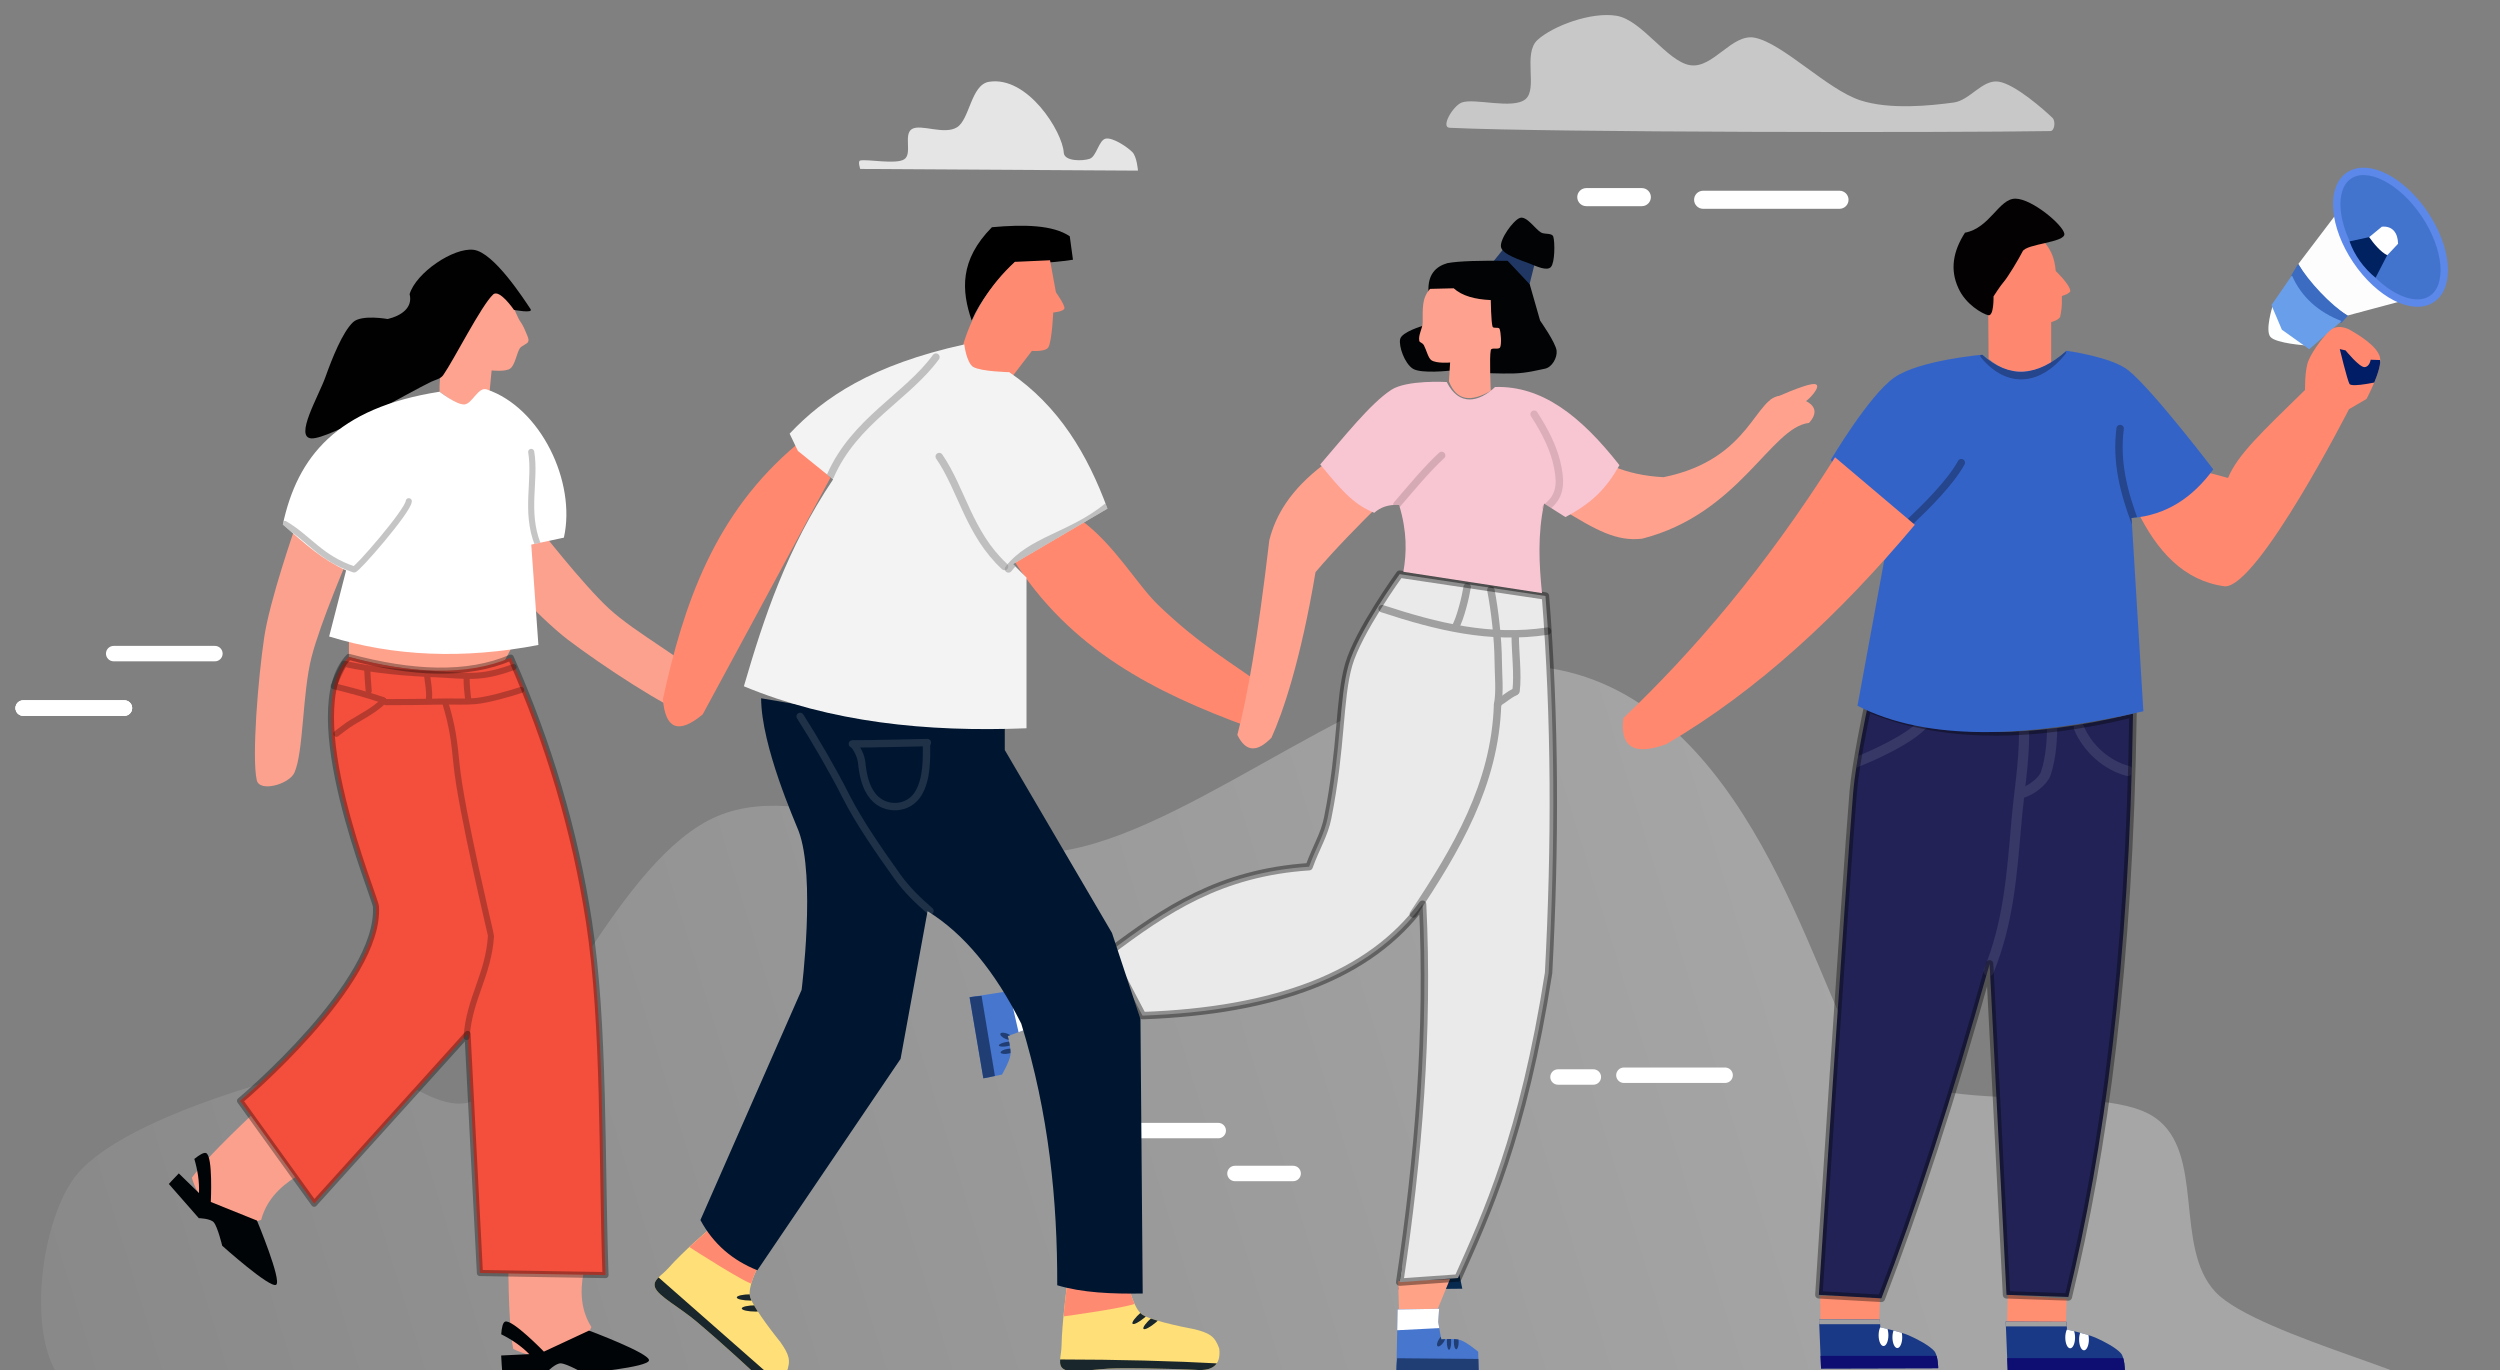 <?xml version="1.0" encoding="UTF-8" standalone="no"?><!DOCTYPE svg PUBLIC "-//W3C//DTD SVG 1.1//EN" "http://www.w3.org/Graphics/SVG/1.1/DTD/svg11.dtd"><svg width="100%" height="100%" viewBox="0 0 250 137" version="1.1" xmlns="http://www.w3.org/2000/svg" xmlns:xlink="http://www.w3.org/1999/xlink" xml:space="preserve" xmlns:serif="http://www.serif.com/" style="fill-rule:evenodd;clip-rule:evenodd;stroke-linecap:round;stroke-linejoin:round;stroke-miterlimit:1.5;"><rect x="0" y="0" width="250" height="137" fill="#808080" stroke="none"/><path d="M9.36,139.764c-7.32,-0.659 -6.04,-16.402 -1.953,-21.961c4.087,-5.559 19.716,-10.053 26.474,-11.394c4.73,-0.938 10.04,5.994 14.075,3.352c6.311,-4.134 13.963,-24.017 23.793,-28.15c9.83,-4.133 23.611,5.549 35.186,3.351c13.237,-2.513 30.851,-18.394 44.235,-18.431c21.512,-0.059 28.94,27.476 33.847,37.198c4.736,9.385 24.407,3.797 30.495,8.042c5.042,3.516 1.834,12.936 6.032,17.426c4.212,4.506 25.708,9.379 19.24,9.611c-22.733,0.817 -192.528,4.457 -231.424,0.956Z" style="fill:url(#_Linear1);"/><path d="M86.023,16.894c-0,0 -0.275,-0.783 -0,-0.843c0.731,-0.159 3.523,0.412 4.385,-0.112c0.862,-0.525 -0.094,-2.502 0.787,-3.036c0.881,-0.535 3.219,0.615 4.498,-0.169c1.284,-0.787 1.398,-4.262 3.205,-4.554c3.877,-0.627 7.364,5.018 7.477,7.084c0.049,0.885 1.884,0.853 2.586,0.618c0.703,-0.234 0.919,-1.911 1.631,-2.024c0.712,-0.112 2.108,0.816 2.642,1.35c0.457,0.457 0.563,1.855 0.563,1.855l-27.774,-0.169Z" style="fill:#fff;fill-opacity:0.79;"/><path d="M144.966,12.778c-0.932,-0.045 0.335,-2.196 1.208,-2.525c1.263,-0.476 5.106,0.714 6.369,-0.33c1.263,-1.043 -0.28,-4.567 1.208,-5.929c1.519,-1.391 5.362,-2.837 7.906,-2.416c2.544,0.421 5.051,4.575 7.357,4.941c2.306,0.366 4.182,-3.219 6.479,-2.745c2.837,0.586 7.229,5.179 10.542,6.259c2.959,0.965 7.028,0.531 9.334,0.22c1.639,-0.221 2.867,-2.341 4.502,-2.087c1.647,0.257 4.52,2.801 5.381,3.624c0.321,0.308 0.225,1.311 -0.22,1.318c-10.048,0.165 -50.256,0.146 -60.066,-0.33Z" style="fill:#fff;fill-opacity:0.57;"/><g><path d="M22.263,65.361c0,-0.426 -0.345,-0.772 -0.772,-0.772l-10.123,-0c-0.426,-0 -0.772,0.346 -0.772,0.772c0,0.426 0.346,0.772 0.772,0.772l10.123,-0c0.427,-0 0.772,-0.346 0.772,-0.772Z" style="fill:#fff;"/><path d="M13.215,70.807c0,-0.426 -0.346,-0.772 -0.772,-0.772l-10.123,0c-0.426,0 -0.772,0.346 -0.772,0.772c-0,0.427 0.346,0.773 0.772,0.773l10.123,-0c0.426,-0 0.772,-0.346 0.772,-0.773Z" style="fill:#fff;"/><path d="M122.596,113.058c-0,-0.426 -0.346,-0.772 -0.772,-0.772l-10.123,0c-0.427,0 -0.772,0.346 -0.772,0.772c-0,0.427 0.345,0.772 0.772,0.772l10.123,0c0.426,0 0.772,-0.345 0.772,-0.772Z" style="fill:#fff;"/><path d="M173.284,107.524c-0,-0.426 -0.346,-0.772 -0.772,-0.772l-10.123,-0c-0.426,-0 -0.772,0.346 -0.772,0.772c-0,0.426 0.346,0.772 0.772,0.772l10.123,0c0.426,0 0.772,-0.346 0.772,-0.772Z" style="fill:#fff;"/><path d="M184.854,19.977c0,-0.499 -0.405,-0.904 -0.904,-0.904l-13.637,-0c-0.499,-0 -0.904,0.405 -0.904,0.904c0,0.499 0.405,0.904 0.904,0.904l13.637,-0c0.499,-0 0.904,-0.405 0.904,-0.904Z" style="fill:#fff;"/><path d="M165.088,19.713c0,-0.499 -0.405,-0.904 -0.903,-0.904l-5.555,0c-0.499,0 -0.904,0.405 -0.904,0.904c-0,0.499 0.405,0.904 0.904,0.904l5.555,0c0.498,0 0.903,-0.405 0.903,-0.904Z" style="fill:#fff;"/><path d="M160.107,107.7c-0,-0.426 -0.346,-0.772 -0.772,-0.772l-3.535,-0c-0.426,-0 -0.772,0.346 -0.772,0.772c0,0.426 0.346,0.772 0.772,0.772l3.535,-0c0.426,-0 0.772,-0.346 0.772,-0.772Z" style="fill:#fff;"/><path d="M13.215,70.807c0,-0.426 -0.346,-0.772 -0.772,-0.772l-10.123,0c-0.426,0 -0.772,0.346 -0.772,0.772c-0,0.427 0.346,0.773 0.772,0.773l10.123,-0c0.426,-0 0.772,-0.346 0.772,-0.773Z" style="fill:#fff;"/><path d="M13.215,70.807c0,-0.426 -0.346,-0.772 -0.772,-0.772l-10.123,0c-0.426,0 -0.772,0.346 -0.772,0.772c-0,0.427 0.346,0.773 0.772,0.773l10.123,-0c0.426,-0 0.772,-0.346 0.772,-0.773Z" style="fill:#fff;"/><path d="M130.087,117.348c0,-0.426 -0.346,-0.772 -0.772,-0.772l-5.818,-0c-0.427,-0 -0.773,0.346 -0.773,0.772c0,0.426 0.346,0.772 0.773,0.772l5.818,-0c0.426,-0 0.772,-0.346 0.772,-0.772Z" style="fill:#fff;"/></g><g><g><path d="M182.016,129.566l0.029,2.476l5.872,0.115l0.086,-2.504l-5.987,-0.087Z" style="fill:#ff8f70;"/><path d="M181.903,131.929l0.202,4.922l11.716,-0.029c-0,0 -0.009,-1.286 -0.403,-1.727c-0.49,-0.547 -1.636,-1.161 -2.533,-1.554c-0.898,-0.394 -2.85,-0.806 -2.85,-0.806l-0.058,-0.777l-6.074,-0.029Z" style="fill:#193986;"/><clipPath id="_clip2"><path d="M181.903,131.929l0.202,4.922l11.716,-0.029c-0,0 -0.009,-1.286 -0.403,-1.727c-0.49,-0.547 -1.636,-1.161 -2.533,-1.554c-0.898,-0.394 -2.85,-0.806 -2.85,-0.806l-0.058,-0.777l-6.074,-0.029Z"/></clipPath><g clip-path="url(#_clip2)"><path d="M194.713,136.196c0,-0.337 -0.274,-0.611 -0.612,-0.611l-13.198,-0c-0.337,-0 -0.612,0.274 -0.612,0.611l0,1.224c0,0.337 0.275,0.611 0.612,0.611l13.198,0c0.338,0 0.612,-0.274 0.612,-0.611l0,-1.224Z" style="fill:#0d0d72;"/><rect x="180.061" y="131.036" width="9.211" height="1.382" style="fill:#a1a1a1;"/><ellipse cx="188.351" cy="133.526" rx="0.489" ry="1.079" style="fill:#fff;"/><ellipse cx="189.733" cy="133.728" rx="0.489" ry="1.079" style="fill:#fff;"/></g></g><g><path d="M200.772,129.476l-0.062,2.791l5.873,0.115l0.086,-2.504l-5.897,-0.402Z" style="fill:#ff8f70;"/><path d="M200.569,132.154l0.202,4.922l11.716,-0.029c-0,0 -0.009,-1.286 -0.403,-1.727c-0.49,-0.547 -1.636,-1.161 -2.533,-1.554c-0.898,-0.394 -2.85,-0.806 -2.85,-0.806l-0.058,-0.777l-6.074,-0.029Z" style="fill:#193986;"/><clipPath id="_clip3"><path d="M200.569,132.154l0.202,4.922l11.716,-0.029c-0,0 -0.009,-1.286 -0.403,-1.727c-0.49,-0.547 -1.636,-1.161 -2.533,-1.554c-0.898,-0.394 -2.85,-0.806 -2.85,-0.806l-0.058,-0.777l-6.074,-0.029Z"/></clipPath><g clip-path="url(#_clip3)"><path d="M213.379,136.421c0,-0.337 -0.274,-0.611 -0.612,-0.611l-13.198,-0c-0.338,-0 -0.612,0.274 -0.612,0.611l0,1.224c0,0.337 0.274,0.611 0.612,0.611l13.198,0c0.338,0 0.612,-0.274 0.612,-0.611l0,-1.224Z" style="fill:#0d0d72;"/><rect x="198.727" y="131.261" width="9.211" height="1.382" style="fill:#a1a1a1;"/><ellipse cx="207.017" cy="133.751" rx="0.489" ry="1.079" style="fill:#fff;"/><ellipse cx="208.399" cy="133.953" rx="0.489" ry="1.079" style="fill:#fff;"/></g></g><path d="M186.735,70.802c-0,0 -1.179,5.545 -1.412,8.363c-0.808,9.78 -3.437,50.32 -3.437,50.32l6.254,0.351c3.429,-8.916 7.02,-19.851 10.823,-33.452l1.687,33.101l6.184,0.211c3.564,-14.722 6.089,-32.926 6.466,-58.331c-10.301,2.524 -19.262,2.535 -26.565,-0.563Z" style="fill:#222256;"/><clipPath id="_clip4"><path d="M186.735,70.802c-0,0 -1.179,5.545 -1.412,8.363c-0.808,9.78 -3.437,50.32 -3.437,50.32l6.254,0.351c3.429,-8.916 7.02,-19.851 10.823,-33.452l1.687,33.101l6.184,0.211c3.564,-14.722 6.089,-32.926 6.466,-58.331c-10.301,2.524 -19.262,2.535 -26.565,-0.563Z"/></clipPath><g clip-path="url(#_clip4)"><g opacity="0.1"><path d="M192.287,72.419c-1.402,1.543 -5.074,3.193 -7.003,3.938" style="fill:none;stroke:#fff;stroke-width:1.02px;"/><path d="M207.889,72.77c0.825,2.016 2.751,3.773 4.887,4.32" style="fill:none;stroke:#fff;stroke-width:1.02px;"/><path d="M202.407,73.332c-0,3.03 -0.487,5.703 -0.751,8.731c-0.463,5.303 -0.782,10.134 -2.783,15.041" style="fill:none;stroke:#fff;stroke-width:1.02px;"/><path d="M205.218,72.349c0,1.668 -0.117,3.389 -0.633,4.987c-0.243,0.752 -1.516,1.764 -2.37,1.936" style="fill:none;stroke:#fff;stroke-width:1.02px;"/></g></g><path d="M186.735,70.802c-0,0 -1.179,5.545 -1.412,8.363c-0.808,9.78 -3.437,50.32 -3.437,50.32l6.254,0.351c3.429,-8.916 7.02,-19.851 10.823,-33.452l1.687,33.101l6.184,0.211c3.564,-14.722 6.089,-32.926 6.466,-58.331c-10.301,2.524 -19.262,2.535 -26.565,-0.563Z" style="fill:none;stroke:#000;stroke-opacity:0.36;stroke-width:0.74px;"/><g><path d="M229.83,26.402l4.146,-5.464c0.104,3.528 2.251,6.85 6.571,9.066l-5.78,1.546c-2.079,-1.211 -3.702,-2.954 -4.937,-5.148Z" style="fill:#fdfdfe;"/><g><path d="M242.472,21.422c2.289,3.405 2.614,7.2 0.724,8.47c-1.889,1.271 -5.282,-0.462 -7.571,-3.867c-2.288,-3.405 -2.613,-7.201 -0.723,-8.471c1.889,-1.27 5.282,0.463 7.57,3.868Z" style="fill:#4274cd;stroke:#5b88e9;stroke-width:0.74px;"/><path d="M234.956,24.136l1.964,-0.424l1.85,1.711l-1.213,2.349c-1.157,-0.932 -2.103,-2.224 -2.601,-3.636Z" style="fill:#002261;"/><path d="M236.92,23.712l1.268,-1.045c1.103,-0.09 1.596,0.66 1.619,1.709l-1.079,1.147c-0.668,-0.322 -1.38,-1.189 -1.808,-1.811Z" style="fill:#fff;"/></g><path d="M229.079,27.614l0.734,-1.223c1.09,1.783 3.178,4.043 4.965,5.188l-0.632,0.709c-1.813,-0.566 -4.029,-2.351 -5.067,-4.674Z" style="fill:#3b6cc1;"/><path d="M227.248,30.654c0,0 -0.759,2.39 -0.205,3.037c0.553,0.648 3.526,0.85 3.526,0.85c-0.606,-1.395 -1.548,-2.835 -3.321,-3.887Z" style="fill:#fdffff;"/><path d="M228.186,32.97c-0.347,-0.819 -1.041,-2.458 -1.041,-2.458l2.049,-2.968c0.94,2.145 2.613,3.648 4.958,4.563l-3.231,2.813" style="fill:#699eeb;"/></g><path d="M230.504,39.157c0,-0 -0.058,-2.159 0.354,-3.121c0.445,-1.04 1.619,-2.617 2.316,-3.121c0.505,-0.365 1.329,-0.218 1.866,0.097c0.805,0.472 2.692,1.587 2.96,2.734c0.268,1.148 -1.351,4.151 -1.351,4.151l-1.705,0.997l-4.44,-1.737Z" style="fill:#ff886f;"/><clipPath id="_clip5"><path d="M230.504,39.157c0,-0 -0.058,-2.159 0.354,-3.121c0.445,-1.04 1.619,-2.617 2.316,-3.121c0.505,-0.365 1.329,-0.218 1.866,0.097c0.805,0.472 2.692,1.587 2.96,2.734c0.268,1.148 -1.351,4.151 -1.351,4.151l-1.705,0.997l-4.44,-1.737Z"/></clipPath><g clip-path="url(#_clip5)"><path d="M234.558,35.039c-0,-0 1.383,1.705 1.898,1.673c0.515,-0.033 0.611,-0.74 0.611,-0.74l0.933,0.032l0.161,2.091c-0,-0 -2.992,0.708 -3.217,0.289c-0.225,-0.418 -0.965,-3.474 -0.965,-3.474l0.579,0.129Z" style="fill:#001d66;"/></g><path d="M198.859,35.898l-0.055,-7.192l1.373,-0.769l0.933,-2.855c0.165,-0.513 1.062,-1.025 2.691,-1.537c1.299,1.228 1.646,2.186 1.774,3.56c0,0 1.421,1.333 1.462,2.017c0.003,0.046 -0.185,0.208 -0.373,0.3c-0.234,0.115 -0.48,0.161 -0.478,0.211c0.038,1.057 -0.068,1.51 -0.158,1.995c-0.065,0.356 -0.909,0.592 -0.909,0.592l-0,4.117c-2.087,1.37 -4.173,1.266 -6.26,-0.439Z" style="fill:#fd876f;"/><path d="M198.822,31.52c-0.586,-0.137 -2.262,-1.081 -2.982,-2.705c-0.862,-1.848 -0.53,-3.697 0.658,-5.545c2.502,-0.466 3.395,-3.422 5.052,-3.404c1.656,0.018 4.767,2.635 4.886,3.514c0.119,0.878 -3.788,0.988 -4.173,1.757c-0.384,0.768 -1.482,2.58 -1.866,3.02c-0.385,0.439 -1.044,1.482 -1.044,1.482c0,-0 0.055,2.018 -0.531,1.881Z" style="fill:#030101;"/><path d="M213.691,51.016c2.009,4.11 4.694,7.071 8.797,7.619c3.346,0.072 12.495,-17.875 12.495,-17.875l-4.484,-1.761c-4.319,4.227 -6.728,6.456 -7.697,8.797l-2.906,-0.785l-6.205,4.005" style="fill:#ff886f;"/><path d="M183.078,45.992c1.84,2.926 4.497,5.034 8.012,6.284l-2.671,3.77l-2.67,14.53c7.014,3.614 16.967,3.22 28.589,0.55l-1.178,-19.322c3.506,-0.28 6.129,-2.075 8.168,-4.869c0,-0 -6.034,-7.92 -8.482,-9.896c-1.688,-1.363 -6.205,-1.964 -6.205,-1.964c-2.904,2.59 -5.71,2.829 -8.404,0.393c-0,-0 -6.309,0.55 -8.797,2.277c-2.526,1.755 -6.362,8.247 -6.362,8.247Z" style="fill:#3463c8;"/><clipPath id="_clip6"><path d="M183.078,45.992c1.84,2.926 4.497,5.034 8.012,6.284l-2.671,3.77l-2.67,14.53c7.014,3.614 16.967,3.22 28.589,0.55l-1.178,-19.322c3.506,-0.28 6.129,-2.075 8.168,-4.869c0,-0 -6.034,-7.92 -8.482,-9.896c-1.688,-1.363 -6.205,-1.964 -6.205,-1.964c-2.904,2.59 -5.71,2.829 -8.404,0.393c-0,-0 -6.309,0.55 -8.797,2.277c-2.526,1.755 -6.362,8.247 -6.362,8.247Z"/></clipPath><g clip-path="url(#_clip6)"><g opacity="0.3"><path d="M196.131,46.264c-1.049,1.935 -3.438,4.309 -5.024,5.817" style="fill:none;stroke:#000;stroke-width:0.74px;"/><path d="M212.014,42.851c-0.426,3.358 0.356,6.341 1.522,9.465" style="fill:none;stroke:#000;stroke-width:0.74px;"/><path d="M198.394,35.531c2.514,3.005 5.543,2.518 7.848,-0.34" style="fill:none;stroke:#000;stroke-width:0.74px;"/></g></g><path d="M183.505,45.73c-7.056,11.127 -14.113,19.35 -21.169,26.078c-0.165,1.346 0.041,2.301 0.702,2.774c0.682,0.489 1.849,0.466 3.593,-0.166c9.191,-5.384 17.336,-12.992 24.851,-21.937l-7.977,-6.749Z" style="fill:#ff886f;"/></g><g><path d="M43.957,39.172c-0.07,-3.395 1.271,-6.791 5.551,-10.186c1.588,0.307 2,2.439 2.521,3.162c0.257,0.359 0.469,0.842 0.601,1.18c0.105,0.268 0.297,0.593 0.188,0.845c-0.108,0.251 -0.64,0.367 -0.838,0.663c-0.296,0.445 -0.47,1.64 -0.94,2.007c-0.469,0.367 -1.878,0.198 -1.878,0.198l-0.247,2.569l-2.075,1.631l-2.883,-2.069Z" style="fill:#fda38f;"/><path d="M49.315,29.447c0.635,-0.586 2.083,1.544 2.083,1.544c-0,-0 1.969,0.381 1.66,-0.079c-0.672,-1.002 -3.677,-5.68 -5.693,-5.93c-2.016,-0.251 -5.765,2.292 -6.404,4.428c0.346,1.37 -0.853,2.175 -2.194,2.491c0,-0 -2.613,-0.475 -3.459,0.315c-1.038,0.969 -2.078,3.564 -2.768,5.495c-0.692,1.938 -3.143,6.049 -1.383,6.128c1.759,0.079 9.745,-4.599 11.939,-5.653c0.42,-0.202 0.958,-0.29 1.225,-0.672c1.074,-1.535 3.814,-6.98 4.994,-8.067Z" style="fill:#010101;"/><path d="M29.445,52.942c0,-0 -2.463,7.066 -3.016,10.745c-0.628,4.178 -1.256,12.064 -0.754,14.326c0.278,1.252 3.248,0.417 3.77,-0.754c0.912,-2.042 0.786,-7.885 1.697,-11.499c0.885,-3.508 3.77,-10.179 3.77,-10.179l-5.467,-2.639Z" style="fill:#fca18e;"/><path d="M48.815,56.158c0,0 5.012,5.557 7.972,7.811c3.362,2.56 9.975,6.902 12.2,7.548c1.231,0.358 1.926,-2.647 1.151,-3.668c-1.352,-1.781 -6.537,-4.48 -9.267,-7.016c-2.651,-2.462 -7.113,-8.199 -7.113,-8.199l-4.943,3.524Z" style="fill:#fca18e;"/><path d="M34.896,63.729l-0.006,1.958c4.651,1.381 9.728,1.697 15.054,1.391l1.434,-2.741l-16.482,-0.608Z" style="fill:#ffa28c;"/><path d="M28.282,52.453c1.447,-6.763 5.369,-11.668 15.675,-13.281c-0,0 1.685,1.313 2.47,1.274c0.785,-0.038 1.387,-1.793 2.24,-1.506c5.404,1.821 8.974,9.26 7.721,14.825l-3.263,0.694l0.715,10.039c-7.442,1.428 -14.42,1.158 -20.925,-0.849l1.697,-6.608c-2.38,-1.074 -3.95,-2.524 -6.33,-4.588Z" style="fill:#fff;"/><clipPath id="_clip7"><path d="M28.282,52.453c1.447,-6.763 5.369,-11.668 15.675,-13.281c-0,0 1.685,1.313 2.47,1.274c0.785,-0.038 1.387,-1.793 2.24,-1.506c5.404,1.821 8.974,9.26 7.721,14.825l-3.263,0.694l0.715,10.039c-7.442,1.428 -14.42,1.158 -20.925,-0.849l1.697,-6.608c-2.38,-1.074 -3.95,-2.524 -6.33,-4.588Z"/></clipPath><g clip-path="url(#_clip7)"><path d="M28.488,52.398c2.464,1.469 3.538,3.402 6.911,4.546c0.26,0.088 5.414,-5.852 5.479,-6.821" style="fill:none;stroke:#8c8c8c;stroke-opacity:0.5;stroke-width:0.61px;"/><path d="M53.121,45.192c0.474,2.83 -0.654,5.932 0.655,9.245" style="fill:none;stroke:#8c8c8c;stroke-opacity:0.5;stroke-width:0.61px;"/></g><g id="Foot"><path d="M50.827,126.091c0.032,4.946 0.229,7.4 0.496,8.801c2.244,1.133 4.544,0.936 6.887,-0.233l0.929,-1.954c-1.013,-1.61 -1.17,-3.465 -0.782,-5.476l-7.53,-1.138Z" style="fill:#fba08d;"/><path d="M50.121,133.428c0.048,-0.655 0.158,-1.165 0.376,-1.261c0.697,-0.307 3.893,2.995 3.893,2.995l4.511,-2.104c0,-0 6.088,2.269 5.999,2.979c-0.089,0.711 -6.534,1.282 -6.534,1.282c0,0 -1.68,-0.954 -2.282,-0.984c-0.518,-0.025 -1.33,0.809 -1.33,0.809l-4.545,-0.143c-0,-0 -0.058,-0.639 -0.093,-1.453l2.812,-0.132c-0.796,-0.812 -1.747,-1.459 -2.807,-1.988Z" style="fill:#010406;"/></g><g id="Foot1" serif:id="Foot"><path d="M25.275,111.399c-3.591,3.401 -5.25,5.221 -6.091,6.372c0.704,2.413 2.419,3.96 4.873,4.873l2.061,-0.656c0.485,-1.839 1.733,-3.221 3.468,-4.31l-4.311,-6.279Z" style="fill:#fba08d;"/><path d="M19.433,115.894c0.511,-0.413 0.959,-0.681 1.178,-0.587c0.7,0.3 0.47,4.889 0.47,4.889l4.618,1.86c-0,-0 2.498,5.997 1.919,6.417c-0.58,0.42 -5.398,-3.899 -5.398,-3.899c0,0 -0.45,-1.879 -0.84,-2.338c-0.335,-0.396 -1.499,-0.42 -1.499,-0.42l-2.998,-3.419c-0,0 0.427,-0.478 0.997,-1.059l2.017,1.964c0.049,-1.136 -0.127,-2.272 -0.464,-3.408Z" style="fill:#010406;"/></g><path d="M34.89,65.687c-5.236,5.391 2.643,24.046 2.703,24.959c0.5,7.602 -13.59,19.434 -13.59,19.434l7.413,10.295l15.339,-16.987l1.236,23.915l12.56,0.206c-0.404,-11.762 -0.069,-24.997 -1.648,-35.288c-1.394,-9.09 -4.038,-17.9 -7.824,-26.458c-4.372,1.876 -9.895,1.617 -16.189,-0.076Z" style="fill:#f44e3d;stroke:#000;stroke-opacity:0.33;stroke-width:0.61px;"/><g opacity="0.25"><path d="M34.419,66.376c3.048,0.673 6.214,0.935 9.33,1.058c1.344,0.054 2.709,0.224 4.053,0.123c1.216,-0.092 2.41,-0.432 3.551,-0.847" style="fill:none;stroke:#000;stroke-width:0.61px;"/><path d="M34.376,66.46c-0.365,0.659 -0.7,1.316 -0.94,2.032" style="fill:none;stroke:#000;stroke-width:0.61px;"/><path d="M33.364,68.611c1.658,0.407 3.327,0.852 4.943,1.401" style="fill:none;stroke:#000;stroke-width:0.61px;"/><path d="M38.382,70.087c-0.943,0.922 -2.084,1.492 -3.199,2.17c-0.541,0.33 -1.034,0.745 -1.544,1.119" style="fill:none;stroke:#000;stroke-width:0.61px;"/><path d="M38.593,70.213c1.877,0 3.758,-0.019 5.634,-0.057c1.091,-0.023 2.207,0.05 3.294,-0.045c1.249,-0.11 3.417,-0.73 4.595,-1.117" style="fill:none;stroke:#000;stroke-width:0.61px;"/><path d="M36.718,66.905c0.046,0.728 0.086,1.465 0.15,2.191" style="fill:none;stroke:#000;stroke-width:0.61px;"/><path d="M42.701,67.445c0.083,0.821 0.265,1.587 0.199,2.415" style="fill:none;stroke:#000;stroke-width:0.61px;"/><path d="M46.659,67.76c-0,0.835 0.07,1.447 0.18,2.275" style="fill:none;stroke:#000;stroke-width:0.61px;"/><path d="M44.539,70.305c0.714,2.421 0.866,3.612 1.115,6.134c0.466,4.716 3.454,17.006 3.444,17.157c-0.261,3.956 -2.148,6.156 -2.44,10.107" style="fill:none;stroke:#000;stroke-width:0.61px;"/></g></g><g><g><path d="M156.051,50.829c3.523,2.177 5.588,3.34 8.162,3.039c9.71,-2.466 12.885,-11.17 16.685,-11.575c1.44,-1.543 -0.088,-2.561 -2.681,-2.712c-2.722,-0.159 -2.988,6.344 -11.864,8.138c-3.784,-0.191 -6.675,-1.475 -8.778,-3.64l-1.524,6.75Z" style="fill:#ffa18d;"/><path d="M177.03,39.987c0,0 3.598,-1.676 4.446,-1.582c0.848,0.094 -0.754,1.791 -1.131,1.838c-0.377,0.047 -3.315,-0.256 -3.315,-0.256Z" style="fill:#ffa18d;"/></g><path d="M140.183,126.769l-0.35,2.168l6.397,-0.066l-0.466,-2.266l-5.581,0.164Z" style="fill:#072a4f;"/><g><path d="M139.811,128.087l0.096,3.151l3.812,-0.217l1.279,-3.112l-5.187,0.178Z" style="fill:#ffa285;"/><path d="M139.762,130.949l-0.12,6.08l8.227,0.048l-0.048,-1.906c0,0 -1.146,-0.953 -1.761,-1.158c-0.611,-0.204 -1.931,-0.072 -1.931,-0.072l-0.313,-1.738l0.096,-1.327l-4.15,0.073Z" style="fill:#4776ce;"/><clipPath id="_clip8"><path d="M139.762,130.949l-0.12,6.08l8.227,0.048l-0.048,-1.906c0,0 -1.146,-0.953 -1.761,-1.158c-0.611,-0.204 -1.931,-0.072 -1.931,-0.072l-0.313,-1.738l0.096,-1.327l-4.15,0.073Z"/></clipPath><g clip-path="url(#_clip8)"><path d="M139.762,130.949l-0.041,2.075l4.264,-0.217l0.313,-2.196l-4.536,0.338Z" style="fill:#fff;"/><path d="M139.714,135.823l8.228,0.072l0.41,1.617l-8.759,-0.29l0.121,-1.399Z" style="fill:#203e74;"/><ellipse cx="144.902" cy="134.182" rx="0.217" ry="0.796" style="fill:#203e74;"/><ellipse cx="145.625" cy="134.206" rx="0.241" ry="0.724" style="fill:#203e74;"/><path d="M144.517,133.473c0.128,0.084 0.064,0.41 -0.143,0.728c-0.207,0.318 -0.48,0.508 -0.608,0.424c-0.128,-0.083 -0.064,-0.409 0.143,-0.727c0.207,-0.318 0.48,-0.508 0.608,-0.425Z" style="fill:#203e74;"/></g></g><g><path d="M105.793,98.341l-3.087,0.641l0.874,3.717l3.287,0.72l-1.074,-5.078Z" style="fill:#ffa285;"/><path d="M102.966,98.789l-6.009,0.935l1.377,8.111l1.869,-0.378c0,0 0.741,-1.293 0.836,-1.935c0.095,-0.637 -0.263,-1.914 -0.263,-1.914l1.656,-0.609l1.324,-0.135l-0.79,-4.075Z" style="fill:#4776ce;"/><clipPath id="_clip9"><path d="M102.966,98.789l-6.009,0.935l1.377,8.111l1.869,-0.378c0,0 0.741,-1.293 0.836,-1.935c0.095,-0.637 -0.263,-1.914 -0.263,-1.914l1.656,-0.609l1.324,-0.135l-0.79,-4.075Z"/></clipPath><g clip-path="url(#_clip9)"><path d="M102.966,98.789l-2.051,0.319l0.953,4.161l2.216,-0.071l-1.118,-4.409Z" style="fill:#fff;"/><path d="M98.157,99.586l1.354,8.116l-1.521,0.684l-1.232,-8.677l1.399,-0.123Z" style="fill:#203e74;"/><path d="M101.456,104.273c0.021,0.118 -0.314,0.275 -0.746,0.352c-0.433,0.076 -0.801,0.042 -0.822,-0.076c-0.021,-0.118 0.314,-0.276 0.746,-0.352c0.433,-0.076 0.801,-0.042 0.822,0.076Z" style="fill:#203e74;"/><path d="M101.486,105.002c0.024,0.132 -0.277,0.294 -0.671,0.363c-0.393,0.07 -0.731,0.019 -0.754,-0.112c-0.023,-0.131 0.277,-0.294 0.671,-0.363c0.393,-0.069 0.731,-0.019 0.754,0.112Z" style="fill:#203e74;"/><path d="M101.303,103.909c-0.06,0.141 -0.392,0.134 -0.741,-0.015c-0.349,-0.149 -0.584,-0.384 -0.523,-0.525c0.06,-0.141 0.392,-0.134 0.741,0.015c0.349,0.149 0.584,0.384 0.523,0.525Z" style="fill:#203e74;"/></g></g><path d="M110.92,95.209c5.6,-4.206 11.059,-7.941 19.991,-8.538c0.712,-1.972 1.517,-3.178 1.858,-4.879c1.425,-7.123 1.113,-11.872 2.098,-15.32c0.953,-3.332 5.102,-9.058 5.102,-9.058l14.577,2.186c0.976,12.273 1.002,24.863 0.312,37.692c-2.543,16.313 -6.237,24.199 -9.058,30.507l-5.831,0.416c1.874,-12.475 2.916,-25.042 2.291,-37.795c-5.206,7.131 -14.751,10.673 -28.008,11.141l-3.332,-6.352Z" style="fill:#eaeaea;stroke:#000;stroke-opacity:0.39;stroke-width:0.74px;"/><g opacity="0.32"><path d="M138.211,60.866c5.467,1.795 10.78,3.116 16.549,2.243" style="fill:none;stroke:#000;stroke-width:0.74px;"/><path d="M146.718,58.694c-0.154,0.989 -0.68,3.154 -1.181,4.014" style="fill:none;stroke:#000;stroke-width:0.74px;"/><path d="M149.085,58.992c0.402,2.069 0.727,5.008 0.738,7.112c0.007,1.379 0.191,3.019 -0.063,4.378" style="fill:none;stroke:#000;stroke-width:0.74px;"/><path d="M151.52,63.529c-0,1.656 0.291,3.924 0.086,5.57" style="fill:none;stroke:#000;stroke-width:0.74px;"/><path d="M151.512,69.19c-0.668,0.301 -0.987,0.659 -1.608,1.036" style="fill:none;stroke:#000;stroke-width:0.74px;"/><path d="M149.758,70.439c-0.253,8.007 -4.123,14.501 -8.426,20.965" style="fill:none;stroke:#000;stroke-width:0.74px;"/></g><g><path d="M150.337,24.902l-0.989,1.226l3.581,2.403l0.566,-2.262l-3.158,-1.367Z" style="fill:#203763;"/><path d="M142.279,32.584c-0,-0 -2.097,0.604 -2.262,1.319c-0.165,0.715 0.44,2.443 1.272,2.969c0.833,0.526 3.723,0.189 3.723,0.189c0,-0 3.52,0.349 6.366,0.284c1.308,-0.029 2.548,-0.369 3.106,-0.473c0.703,-0.13 1.248,-1.08 1.179,-1.791c-0.079,-0.801 -1.65,-3.016 -1.65,-3.016l-1.037,-3.628l-2.214,-2.357c-2.671,-0.031 -4.87,0.016 -6.033,0.236c-1.202,0.352 -1.939,1.171 -1.885,2.78l-0.565,3.488Z" style="fill:#010304;"/><path d="M150.102,24.714c-0.165,-0.762 1.217,-2.679 1.885,-2.922c0.667,-0.243 1.563,1.147 2.12,1.461c0.377,0.212 1.106,0.009 1.226,0.424c0.165,0.573 0.157,2.568 -0.236,3.016c-0.393,0.448 -1.455,-0.066 -2.121,-0.33c-0.832,-0.33 -2.709,-0.887 -2.874,-1.649Z" style="fill:#010304;"/><path d="M144.895,38.136c0.756,1.965 2.221,2.095 4.183,0.943c-0,-0 -0.157,-3.338 -0,-4.065c0.069,-0.322 0.816,0.009 0.942,-0.294c0.148,-0.354 0.069,-1.483 -0.059,-1.827c-0.086,-0.232 -0.634,0.002 -0.707,-0.235c-0.147,-0.481 -0.176,-2.651 -0.176,-2.651c-1.563,-0.067 -2.852,-0.407 -3.711,-1.178l-2.357,0.059c-0.865,0.935 -0.722,2.054 -0.742,3.38c-0.009,0.572 -0.457,1.214 -0.339,1.819c0.036,0.188 0.308,0.151 0.467,0.453c0.241,0.452 0.423,1.259 0.732,1.475c0.514,0.361 1.885,0.236 1.885,0.236l-0.118,1.885Z" style="fill:#fea18e;"/></g></g><g><path d="M97.167,32.05c-1.028,-2.996 -1.218,-6.048 2.026,-9.329c3.247,-0.291 6.101,-0.226 7.783,0.906l0.32,2.346c-2.647,0.394 -4.391,0.387 -5.757,0.213c-1.991,1.983 -3.518,3.881 -4.372,5.864Z"/><path d="M106.706,128.487c-0,0 -0.509,3.767 -0.552,6.1c-0.02,1.078 -0.444,1.925 0.23,2.338c0.784,0.48 3.122,-0.072 5.312,-0.094c3.774,-0.036 7.818,0.15 7.818,0.15c1.613,0.141 2.615,-0.36 2.409,-2.129c-0.444,-1.256 -1,-1.548 -2.45,-1.924c0,0 -4.127,-0.751 -5.223,-1.448c-0.857,-0.545 -1.351,-2.731 -1.351,-2.731l-6.193,-0.262Z" style="fill:#ffe078;"/><clipPath id="_clip10"><path d="M106.706,128.487c-0,0 -0.509,3.767 -0.552,6.1c-0.02,1.078 -0.444,1.925 0.23,2.338c0.784,0.48 3.122,-0.072 5.312,-0.094c3.774,-0.036 7.818,0.15 7.818,0.15c1.613,0.141 2.615,-0.36 2.409,-2.129c-0.444,-1.256 -1,-1.548 -2.45,-1.924c0,0 -4.127,-0.751 -5.223,-1.448c-0.857,-0.545 -1.351,-2.731 -1.351,-2.731l-6.193,-0.262Z"/></clipPath><g clip-path="url(#_clip10)"><path d="M106.591,128.526l-0.222,3.113c0,-0 7.279,-0.979 7.443,-1.431c0.165,-0.452 -0.915,-1.632 -0.915,-1.632l-6.306,-0.05Z" style="fill:#ff8a72;"/><path d="M106.031,135.947c5.684,0.006 11.115,0.139 16.252,0.419l-1.057,0.929l-15.885,-0.101l0.69,-1.247Z" style="fill:#19262c;"/><path d="M114.115,131.225c0.588,-0.503 1.156,-0.805 1.269,-0.674c0.113,0.132 -0.272,0.648 -0.859,1.152c-0.588,0.503 -1.156,0.805 -1.269,0.673c-0.113,-0.132 0.272,-0.647 0.859,-1.151Z" style="fill:#19262c;"/><path d="M115.209,131.737c0.588,-0.504 1.156,-0.806 1.269,-0.674c0.113,0.132 -0.272,0.647 -0.859,1.151c-0.588,0.504 -1.156,0.805 -1.269,0.674c-0.113,-0.132 0.272,-0.648 0.859,-1.151Z" style="fill:#19262c;"/></g><path d="M70.812,123.024c-0,0 -2.414,2.033 -3.965,3.776c-0.717,0.806 -1.59,1.172 -1.347,1.925c0.283,0.874 2.417,1.977 4.094,3.386c2.889,2.429 5.838,5.202 5.838,5.202l3.214,-0.048c0.48,-1.242 0.249,-1.826 -0.607,-3.055c-0,0 -2.645,-3.257 -3.023,-4.499c-0.296,-0.972 0.752,-2.953 0.752,-2.953l-4.956,-3.734Z" style="fill:#ffe078;"/><clipPath id="_clip11"><path d="M70.812,123.024c-0,0 -2.414,2.033 -3.965,3.776c-0.717,0.806 -1.59,1.172 -1.347,1.925c0.283,0.874 2.417,1.977 4.094,3.386c2.889,2.429 5.838,5.202 5.838,5.202l3.214,-0.048c0.48,-1.242 0.249,-1.826 -0.607,-3.055c-0,0 -2.645,-3.257 -3.023,-4.499c-0.296,-0.972 0.752,-2.953 0.752,-2.953l-4.956,-3.734Z"/></clipPath><g clip-path="url(#_clip11)"><path d="M70.812,123.024l-1.882,1.678c-0,0 6.162,3.994 6.582,3.758c0.419,-0.236 0.366,-1.834 0.366,-1.834l-5.066,-3.602Z" style="fill:#ff8a72;"/><path d="M65.869,127.753l10.848,9.537l-1.415,0.236l-10.769,-9.275l1.336,-0.498Z" style="fill:#19262c;"/><ellipse cx="75.079" cy="129.744" rx="1.402" ry="0.314" style="fill:#19262c;"/><ellipse cx="75.577" cy="130.845" rx="1.402" ry="0.314" style="fill:#19262c;"/></g><path d="M76.113,69.828c0.015,4.776 3.416,12.39 3.748,13.269c1.734,4.59 0.3,15.893 0.3,15.893l-10.12,23.014c1.286,2.389 3.211,4.033 5.697,5.023l14.319,-21.14l2.699,-14.769c3.628,2.233 6.741,6.014 9.37,11.245c2.783,9.06 3.616,17.703 3.599,26.163c2.491,0.751 5.454,0.875 8.546,0.825l-0.225,-27.438l-2.849,-8.621l-10.72,-18.291l0,-2.174c-8.902,-0.707 -17.061,-1.693 -24.364,-2.999Z" style="fill:#00152f;"/><g opacity="0.12"><path d="M80.014,71.639c1.461,2.284 3.332,5.502 4.551,7.928c1.335,2.656 3.475,5.712 5.206,8.137c0.911,1.275 2.053,2.371 3.23,3.389" style="fill:none;stroke:#fff;stroke-width:0.74px;"/><path d="M85.234,74.39c2.507,-0 4.997,-0.096 7.503,-0.132" style="fill:none;stroke:#fff;stroke-width:0.74px;"/><path d="M92.655,74.287c-0,1.652 0.061,3.565 -0.815,5.047c-0.977,1.654 -3.311,1.763 -4.517,0.33c-0.796,-0.946 -1.031,-2.221 -1.157,-3.42c-0.064,-0.617 -0.406,-1.308 -0.806,-1.824" style="fill:none;stroke:#fff;stroke-width:0.74px;"/></g><path d="M79.758,44.382c-8.345,6.969 -11.389,16.059 -13.47,25.535c0.251,2.967 1.545,3.553 3.982,1.523c3.371,-6.227 6.879,-12.712 12.768,-23.661l-3.28,-3.397" style="fill:#ff886f;"/><path d="M101.243,55.811c5.769,9.217 14.36,13.47 23.464,16.821c2.974,0.155 3.73,-1.047 2.051,-3.739c-3.77,-2.763 -6.711,-4.335 -10.909,-8.363c-2.162,-2.074 -4.381,-6.066 -7.796,-8.556l-6.81,3.837" style="fill:#ff886f;"/><path d="M96.368,34.289c0.963,-3.039 2.59,-5.776 5.117,-8.103l3.519,-0.16l0.586,3.198c0,0 0.897,1.262 0.853,1.6c-0.044,0.337 -1.119,0.426 -1.119,0.426c-0,0 -0.125,2.826 -0.48,3.465c-0.274,0.494 -1.653,0.373 -1.653,0.373l-1.919,2.506c-3.497,0.044 -5.103,-1.075 -4.904,-3.305Z" style="fill:#fe8a71;"/><path d="M79.786,45.089l-0.824,-1.724c3.426,-3.635 8.238,-6.887 17.467,-8.921c-0,-0 0.212,1.825 0.899,2.249c0.75,0.462 3.599,0.525 3.599,0.525c4.99,3.403 7.83,8.24 9.82,13.644l-9.445,5.547l1.349,1.349l0,15.069c-10.052,0.404 -19.609,-0.605 -28.262,-4.199c2.005,-6.896 4.305,-13.793 8.921,-20.69l-3.524,-2.849Z" style="fill:#f3f3f3;"/><clipPath id="_clip12"><path d="M79.786,45.089l-0.824,-1.724c3.426,-3.635 8.238,-6.887 17.467,-8.921c-0,-0 0.212,1.825 0.899,2.249c0.75,0.462 3.599,0.525 3.599,0.525c4.99,3.403 7.83,8.24 9.82,13.644l-9.445,5.547l1.349,1.349l0,15.069c-10.052,0.404 -19.609,-0.605 -28.262,-4.199c2.005,-6.896 4.305,-13.793 8.921,-20.69l-3.524,-2.849Z"/></clipPath><g clip-path="url(#_clip12)"><path d="M93.593,35.709c-2.881,3.962 -8.158,6.374 -10.561,11.899" style="fill:none;stroke:#8c8c8c;stroke-opacity:0.5;stroke-width:0.74px;"/><path d="M110.684,50.697c-3.583,2.89 -7.633,3.333 -9.837,6.199" style="fill:none;stroke:#8c8c8c;stroke-opacity:0.5;stroke-width:0.74px;"/><path d="M93.921,45.656c2.249,3.258 2.97,7.703 6.536,10.998" style="fill:none;stroke:#8c8c8c;stroke-opacity:0.5;stroke-width:0.74px;"/></g></g><g><path d="M132.335,46.478c-3.294,2.512 -4.763,5.023 -5.402,7.535c-1.171,9.948 -2.217,15.782 -3.199,19.475c0.925,1.897 2.108,1.611 3.412,0.285c1.122,-2.485 2.906,-7.631 4.407,-16.562c2.059,-2.418 4.289,-4.666 6.539,-6.894l-5.757,-3.839Z" style="fill:#ffa18d;"/><path d="M132.022,46.447c1.959,2.379 3.253,3.973 5.402,4.834c0.602,-0.534 1.383,-0.852 2.488,-0.782c0.811,2.673 0.753,4.766 0.426,6.681l13.861,2.132c-0.292,-2.912 -0.447,-5.852 0.213,-8.956l2.132,1.351c2.658,-1.408 4.071,-2.833 5.402,-5.189c-3.909,-4.98 -7.772,-7.956 -12.439,-7.818c-1.604,1.523 -3.609,1.962 -4.833,-0.498c-0,0 -3.981,-0.237 -5.544,0.782c-2.109,1.374 -4.825,4.833 -7.108,7.463Z" style="fill:#f8c5d2;"/><clipPath id="_clip13"><path d="M132.022,46.447c1.959,2.379 3.253,3.973 5.402,4.834c0.602,-0.534 1.383,-0.852 2.488,-0.782c0.811,2.673 0.753,4.766 0.426,6.681l13.861,2.132c-0.292,-2.912 -0.447,-5.852 0.213,-8.956l2.132,1.351c2.658,-1.408 4.071,-2.833 5.402,-5.189c-3.909,-4.98 -7.772,-7.956 -12.439,-7.818c-1.604,1.523 -3.609,1.962 -4.833,-0.498c-0,0 -3.981,-0.237 -5.544,0.782c-2.109,1.374 -4.825,4.833 -7.108,7.463Z"/></clipPath><g clip-path="url(#_clip13)"><g><path d="M153.413,41.42c1.074,1.677 2.025,3.443 2.385,5.425c0.299,1.645 0.2,2.857 -1.195,3.917" style="fill:none;stroke:#000;stroke-opacity:0.12;stroke-width:0.74px;"/><path d="M144.165,45.543c-1.485,1.357 -3.159,3.398 -4.475,4.92" style="fill:none;stroke:#000;stroke-opacity:0.14;stroke-width:0.74px;"/></g></g></g><defs><linearGradient id="_Linear1" x1="0" y1="0" x2="1" y2="0" gradientUnits="userSpaceOnUse" gradientTransform="matrix(-225.624,72.634,-72.634,-225.624,180.833,86.308)"><stop offset="0" style="stop-color:#fff;stop-opacity:0.3"/><stop offset="1" style="stop-color:#fff;stop-opacity:0"/></linearGradient></defs></svg>